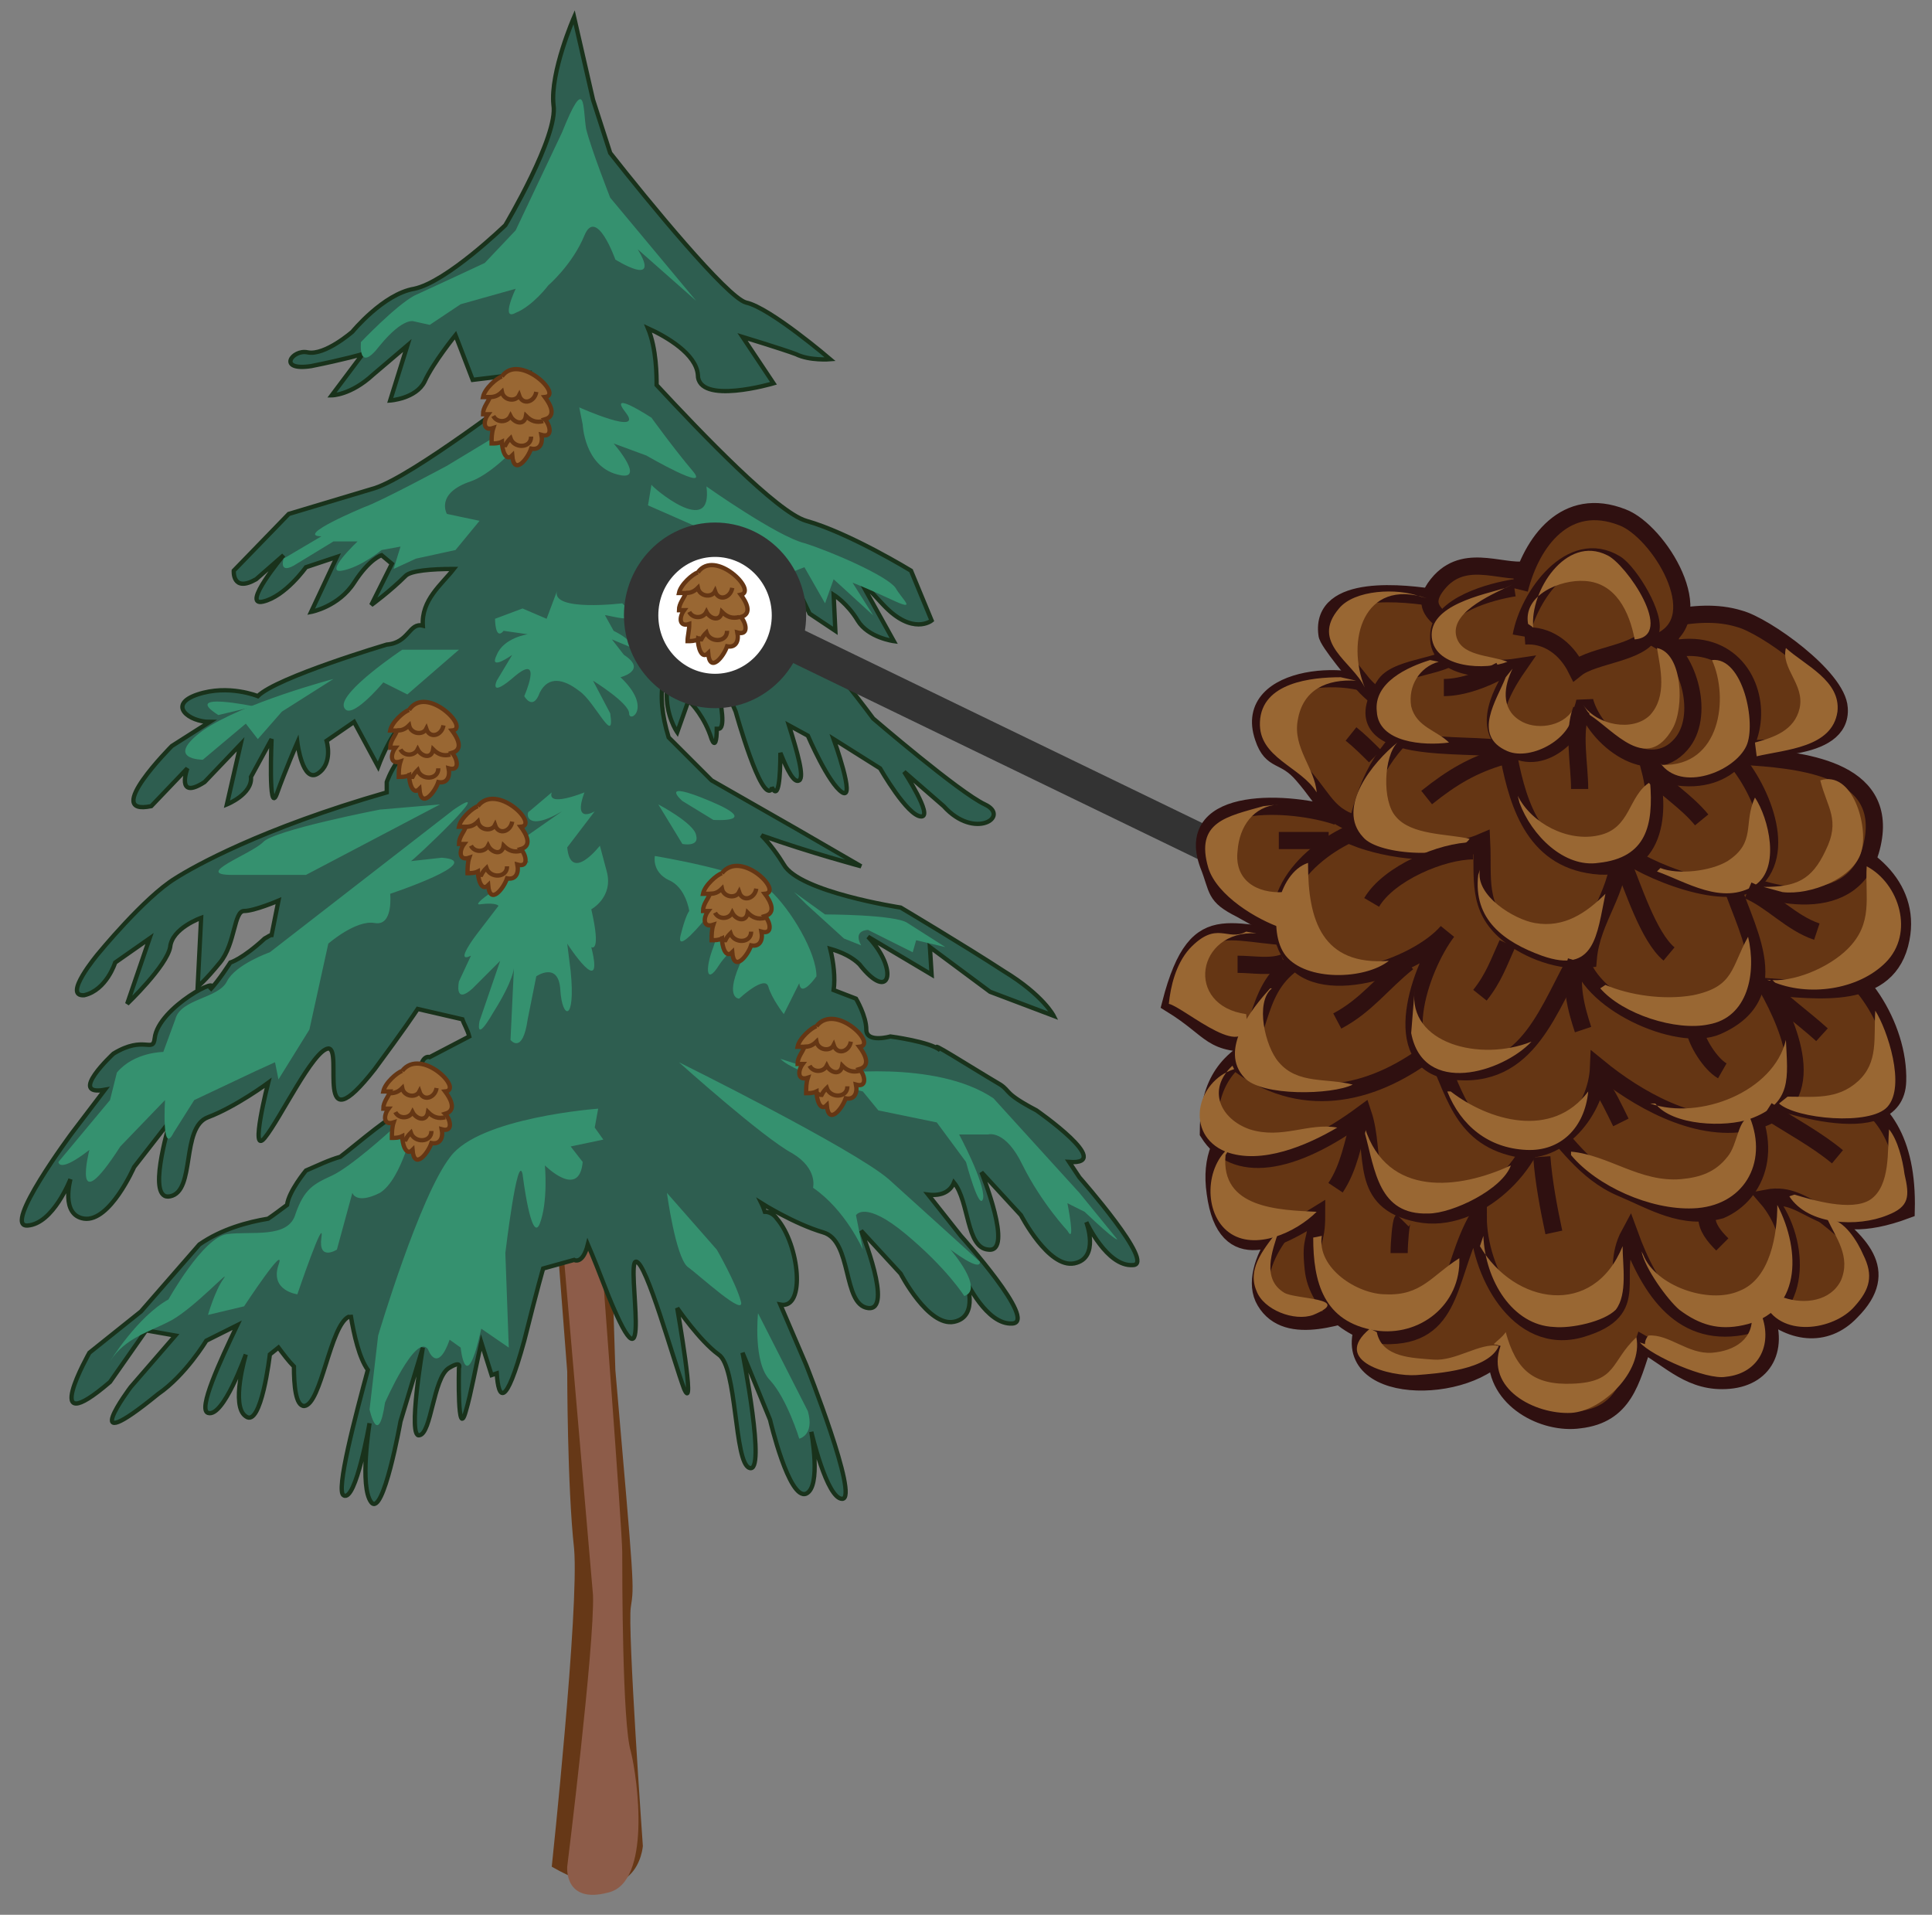 <svg xmlns="http://www.w3.org/2000/svg" version="1.0" viewBox="0 0 112.4 111.4"><rect x="0" y="0" width="112.4" height="111.4" fill="#808080" stroke="none"/><switch><g><path fill="#34926E" d="M14.4 39.9zm0 0zm0 0zm0 0zm0 0zm0 0zm0 0zm0 0zm0 0zm0 0zm0 0zm0 0zm0 0zm0 0zm0 0zm0 0zm0 0zm0 0zm0 0z"/><path fill="#663817" d="M32.1 108.6s1.6-15 1.3-18.5c-.4-3.6-.4-10.3-.4-10.3l-.7-9.1s-.6-5.1-.2-6.3c.4-1.2.7-4.4.7-4.4s.4-8.7.3-10.7c-.1-2 .7-8.2.7-8.2l.4-5s.1-1.1 0-3.8c0-1.7-.3-12.1.6-11 .9 1.1 1.4 13.4 1.4 13.4s.4 1.2.2 3.5c-.1 2.4-.3 4.6-.3 4.6l.2 7.2-.9 11.2v5.9l.4 12.6c1.1 12.7 1.1 12.5.9 13.8-.2 1.2.7 13.9.7 13.9s-.3 4.1-5.3 1.2z"/><path fill="#8D5C49" d="M33 108.6s1.6-12.9 1.5-15.8l-2.2-25.5.9-4.5.5-14.3s.1-6.1.7-6.6c.5-.6 1-7.4.9-8.5 0 0-.1-6.6.4-5.3.4 1.3.5 8.7.4 10-.1 1.3-.2 4.7-.1 5.8 0 1.1.5 3.4.2 4.7-.3 1.3-1.7 14.1-1.4 15.9.3 1.8.1 7.4.1 7.4s1.3 17.1 1.3 18.4c0 1.3 0 10 .5 11.6.4 1.6 1.2 7.6-1.3 8.2-2.6.7-2.4-1.5-2.4-1.5z"/><path fill="#2E5E50" stroke="#19321B" stroke-width=".25" d="M62.8 68.5l-.6-.9c2.7.2-1.9-3-1.9-3-1.9-1-1.5-1.1-2.1-1.5-1.7-1-4.5-2.8-3.5-2-.6-.5-2.9-.8-2.9-.8s-1.4.4-1.4-.4-.6-1.8-.6-1.8l-1.3-.5c.1-.7 0-1.6-.2-2.4.7.2 1.3.5 1.7.9 1.8 2.3 2.3.3.5-1.6l3.7 2.2-.1-1.6 3.5 2.6 3.7 1.4s-.6-1.2-2.9-2.6c-2.3-1.5-6-3.7-6-3.7s-5.9-.9-6.8-2.5c-.3-.5-.8-1.2-1.3-1.7 2.8 1 5.8 1.8 5.8 1.8l-3.8-2.2-4.9-2.8-2.5-2.5c-.4-1.3-.5-2.4-.3-3.4.1.2.1.5.2.7-.1 1.4.6 2.4.6 2.4l1.1-3.1-.3 1.4s.8.8 1.2 2.1c.2.5.3.1.3-.6h.1c.4 0 .2-1.3-.1-2.6v-.1l.5.3.6 1.4s1.5 5.4 2.1 4.5v-.1c.4.8.5-.6.5-2 .4 1 .8 1.8 1.1 1.6.3-.2-.1-1.6-.6-3.2l1.1.6s1.2 2.8 2 3.3-.5-3.1-.5-3.1l2.7 1.7s1.6 2.8 2.4 2.8c.7 0-1-2.6-1-2.6l2.3 2c1.8 2 3.9.6 2.4-.1s-6.5-5-6.5-5-2.8-3.8-4.7-5.6c-.6-.6-1.7-1-2.8-1.2l-1-2.4c.1 0 .2-.1.3-.2l2.4 2 1.1-.8 1 2.1 1.5 1-.1-2.1s.8.5 1.4 1.5c.6 1 2.1 1.2 2.1 1.2l-2-3.6 1.4 1.5c1.7 1.8 2.8.9 2.8.9L53 33.2s-3.6-2.2-6.1-2.9c-1.7-.5-6.1-5.1-8.7-7.9 0-.5 0-2.1-.5-3.3 1.1.5 2.8 1.5 2.9 2.7 0 1.8 4.4.5 4.4.5l-1.8-2.7s2.3.7 3.1 1c.8.4 2 .3 2 .3s-3.5-3-4.9-3.3c-1.1-.3-5.7-5.9-7.9-8.7l-1-3.1L33.4 1S32 4.2 32.2 6.1c.3 1.8-2.8 7-2.8 7s-3.4 3.3-5.3 3.7c-1.8.3-3.6 2.5-3.6 2.5s-1.6 1.4-2.6 1.2c-.9-.2-1.8 1.1.2.8 2-.4 3-.7 3-.7L19.3 23s1.1 0 2.4-1.2c1.3-1.1 2-1.7 2-1.7l-1 3.2s1.5-.1 2-1.1c.5-1.1 1.8-2.7 1.8-2.7l1 2.6 3.3-.4c-.1.7-.3 1-.3 1s-6.5 5-8.7 5.7l-5 1.5-3.2 3.3s-.1 1.3 1.3.5l1.6-1.4s-2.5 3-1.2 2.7c1.3-.3 2.5-2 2.5-2l1.8-.6-1.5 3.2s1.6-.3 2.5-1.7c.9-1.4 1.6-1.6 1.6-1.6l.6.5-1.2 2.4s1.1-.8 2-1.7c.3-.3 1.5-.4 2.8-.4-.7.9-1.9 1.8-1.8 3.3-.8-.2-.8 1-2.1 1.1 0 0-6.4 1.9-7.5 3 0 0-1.7-.7-3.5-.1s-.5 1.6.7 1.6L10 43.4s-4.1 4.1-1.2 3.5l2.1-2.2s-.7 1.9 1 .8l2.1-2.2-.8 3.5s1.5-.6 1.4-1.6l1.2-2.2s-.2 4.5.3 3.2c.5-1.4 1.2-3 1.2-3s.3 2.4 1.2 1.8c.9-.6.5-1.9.5-1.9l1.6-1.1 1.4 2.6s.7-1.9 1.4-2.4c.7-.6 1.5-.6 1.5-.6l.5.6-.1.4c-2.1.7-2.8 2.9-2.8 2.9v.6c-7.3 2.1-11.2 4.3-12.3 5-1.8 1.1-4.5 4.4-4.5 4.4s-2.1 2.5-.8 2.4c1.3-.3 1.8-1.9 1.8-1.9l2-1.4-1.3 3.8s2.3-2.2 2.5-3.3c.1-1.1 1.8-1.7 1.8-1.7l-.2 4s.4-.3 1.3-1.4c.9-1.1.8-3 1.4-3 .6 0 2-.6 2-.6l-.4 2c-.1 0-.2.1-.4.2-1.3 1.2-2 1.4-2 1.4s-.7 1.1-1.2 1.6c.9-1-3 1-3.2 2.8-.1.9-.6-.2-2.4.9 0 0-2.7 2.5-.5 2.1l-1.9 2.5s-4.1 5.5-2.6 5.4c1.5-.1 2.5-2.7 2.5-2.7s-.6 2.1.8 2.3c1.5.2 2.9-3 2.9-3l2.1-2.7c-.1.4-1.4 4.7 0 4.4 1.5-.3.6-4 2.2-4.6 1.6-.6 3.5-2 3.5-2s-1.1 4.3-.2 3.2c.9-1.1 2.8-5.1 3.7-5.2.9 0-.9 5.8 2.7 1.2 1.7-2.3 2.3-3.2 2.5-3.5l2.6.6c.1.3.3.6.4 1L25 61.5s-.5-.2-.6 1c-.2 1.2-1 1.2-1 1.2s-.2.9-.7 1.6c.7-1-2.1 1.4-2.9 2-.7.2-1.3.5-2 .8 0 0-1 1.2-1.1 2-.4.3-.8.6-1.1.8-1.2.2-2.7.6-4 1.5l-3.4 3.9-3 2.4s-3 5.3 1.2 1.7l2.1-3 1.7.3-2.6 3s-3.3 4.4 1.6.4C10.8 80 12 78 12 78l1.8-.9c-1 2.1-2.3 4.9-1.7 5.1.9.3 2.2-3.4 2.2-3.4s-.9 3 0 3.6c.9.7 1.4-3.6 1.4-3.6l.5-.4c.3.4.6.8.9 1.1 0 1.1.1 2.3.6 2.3 1-.1 1.5-4.7 2.6-5.2 0 0 .1 0 .1-.1.2 1.2.5 2.5 1 3.2-.7 2.6-1.9 7.1-1.4 7.3.7.4 1.5-4.2 1.5-4.2s-.6 3.7.1 4.6c.7.9 1.7-4.7 1.7-4.7l1.3-4.3s-.9 5.3-.2 5.1c.7-.1.8-3.3 1.7-3.9.8-.5.6 0 .6 0s-.1 4.3.4 2.5c.3-1 .6-2.7.9-4l.6 1.9.3-.1c.1 1.5.5 2.1 1.6-1.9.8-3.2 1.1-4.2 1.1-4.2l1.8-.5s.5.3.8-.9c.3.7.7 1.7 1.2 3 2.7 6.6 1-2 1.6-2 .6 0 2.2 5.8 2.8 7.4.7 1.6-.4-4.7-.4-4.7s1.3 1.9 2.4 2.7c1.1.7.9 6.3 1.8 6.6 1 .4-.4-6.7-.4-6.7l1.6 3.9s1.1 4.7 2.1 4.3c.9-.4.3-3.6.3-3.6s.9 3.9 1.8 3.9c1 0-2.1-7.8-2.1-7.8l-1.5-3.5c1.5.3 1.1-3.5-.2-5-.2-.3-.5-.4-.7-.4-.1-.3-.2-.5-.2-.5s1.9 1.2 3.6 1.7c1.7.5 1.1 4.2 2.6 4.4 1.5.2-.4-4.5-.4-4.5l2.3 2.5s1.6 3.1 3.1 2.8c1.5-.3.7-2.4.7-2.4s1.2 2.6 2.7 2.5c1.5-.1-3-5.1-3-5.1L54 69.5c.8.1 1.3-.2 1.5-.7.9 1.1.7 3.8 2 3.9 1.5.2-.4-4.5-.4-4.5l2.3 2.5s1.6 3.1 3.1 2.8c1.5-.3.7-2.4.7-2.4s1.2 2.6 2.7 2.5c1.4 0-3.1-5.1-3.1-5.1z"/><path fill="#35916F" d="M30.8 24.2L26 27.1s-3.9 2.1-4.8 2.4c0 0-4.1 1.7-2.5 1.7l-2.2 1.3s-.3.9.6.4l2.3-1.4h1.4s-2 1.9-.9 1.7C21 33 22.2 32 22.2 32l1.1-.2-.4 1.3 1.3-.6 2.3-.5 1.4-1.7-1.9-.4s-.7-1.2 1.4-1.9c2-.7 5.4-5 3.4-3.8zm1.1-7.6s1.4-1.2 2.1-2.9c.7-1.7 1.8 1.4 1.8 1.4s2.7 1.7 1.3-.6l3.4 3-5-6s-1.1-2.8-1.4-4c-.2-1.2 0-3.3-1.4.2L30 13.4l-1.8 1.9s-3 1.4-4.1 1.9c-1.1.6-3.1 2.7-3.1 2.7s-.2 1.9 1.1.2c1.4-1.7 2-1.4 2-1.4l.9.2 1.8-1.2 3.2-.9s-.9 1.9 0 1.4c1-.4 1.9-1.6 1.9-1.6zm2 8.1s.1 2.4 2 2.9c1.8.5-.2-1.8-.2-1.8l1.9.7s3.8 2.2 2.7.9c-1.1-1.3-2.4-3.1-2.4-3.1s-2.6-1.7-1.5-.3-2.7-.3-2.7-.3l.2 1zm7.2 3.6s4.1 2.9 5.7 3.3c1.6.5 4.8 1.9 5.3 2.6.4.7 1.3 1.4-.2.7s-2.3-1-2.3-1l1.2 1.9-2.3-2.1-.5 1.4-1.2-2.1-1.8.7-2.3-2.1-5-2.2.2-1.2c0 .1 3.6 3.2 3.2.1zm-4.9 6.8s-4.1.5-3.8-.7l-.6 1.6-1.4-.6-1.6.6s0 1.3.5.7l1.4.2s-1.4.2-1.8 1.2c-.5 1 .9 0 .9 0l-.9 1.5s-.5 1.1 1.1-.3c1.6-1.3.5 1.2.5 1.2s.5.9.9-.2c.5-1 1.4-.8 2.3-.1.9.6 2.1 3.3 1.8 1.3l-1-1.9s2.1 1.3 2.1 1.9c0 .6 1.4-.3-.5-2.1 0 0 1.6-.4.2-1.3l-.7-.9 1.2.5s.1-.4-1.1-1l-.5-.9c0-.1 2.6.8 1-.7zm-9.5 2.7l-3 2.6-1.4-.7s-2 2.4-2.3 1.4c-.2-.9 3.4-3.3 3.4-3.3h3.3zm-7.3 1.7l-3 1.9L15 43l-.7-.9-2.5 2.1s-2.3 0 0-1.7c2.3-1.6 7.6-3 7.6-3z"/><path fill="#35916F" d="M14.8 41.1s-4.3-.9-2.1.5l2.1-.5zm7.3 6s-6.2 1.2-6.8 1.9c-.7.7-4.1 1.9-1.8 1.9h4.3l7.8-4.1-3.5.3zm4.3 0l-10.7 8.3s-2 .7-2.5 1.7-2.7 1-3 2.2l-.7 1.9s-1.7 0-2.7 1.2L6.4 64l-3 3.6s0 .7 1.8-.7c0 0-1.1 4.3 1.8-.2L9.6 64s-.2 3.3.5 1.9l1.2-1.9 3.6-1.7 1.1-.5.2 1 1.8-2.9 1.1-5s1.6-1.4 2.7-1.2c1.1.2.9-1.7.9-1.7s5.7-1.9 3-2.1l-1.8.2c0 .1 5.3-4.9 2.5-3zm6.3.1l-3 2.1s-1.4.7.2.8c1.6 0 .5.1.5.1l-.6.9s-2.7 1.7-1.8 1.5c.9-.1 1 .1 1 .1l-1.3 1.7s-1.3 1.7-.3 1.2l-.7 1.5s-.3 1.4.8.4l1.6-1.6-1.2 3.5s-.3 1.4.8-.5c1.2-1.9 1.2-2.6 1.2-2.6l-.2 4.2s.7.9 1-1.2l.5-2.5s1.3-.9 1.4.8c.1 1.7.9 1.9.6-1.1l-.2-1.6s2.2 3.4 1.4.2c0 0 .6.4 0-2.2 0 0 1.3-.7.9-2.2l-.4-1.5s-1.7 2.2-1.9.1l1.6-2.1s-1.3.8-.6-1.1c0 0-2.2.9-1.9 0l-1.3 1.1c-.2 0-.3 1.3 1.9 0zm5.4 2.6s5.5.9 6.7 2c1.2 1.1 2.7 3.6 2.7 5 0 0-.9 1.3-1 .4l-.9 1.8s-.7-.9-.9-1.6c-.2-.7-1.7.7-1.7.7s-.8 0 0-1.9c.9-2-.5-1.1-1.2 0s-.8.2-.3-1.1-.5-1.6-.5-1.6-1.7 2.1-1.4.9c.3-1.2.5-1.4.5-1.4s-.2-1.4-1.2-1.8c-1-.5-.8-1.4-.8-1.4zm.2-3s2.1 1.1 2.2 1.8c.2.7-.8.5-.8.5l-1.4-2.3zm3.2.9s2.9.2-.2-1.1-1.6 0-1.6 0l1.8 1.1zm-6.7 16.8s-6.9.5-8.6 2.8C24.4 69.6 22 77.7 22 77.7l-.5 4.3s.5 2.3.9-.4c0 0 1.8-4.1 2.5-3.1 0 0 .6 1.7 1.4-1 .8-2.7-.2.4-.2.4l.7.5s.3 3 1.2-1.1l1.6 1.1-.2-5.5s.7-5.9 1-4.6c0 0 .5 4.1 1 2.9.5-1.3.3-3.4.3-3.4s2 2 2.2-.2l-.7-.9 1.9-.4-.5-.7.2-1.1zm-25 11.1s2-3.6 3.4-3.8c1.4-.2 3.6.3 4-1.2.5-1.4 1-1.7 2.1-2.2 1.1-.5 3.4-2.6 3.4-2.6s1.8-2.9 1.4-.5c0 0-.7 3.3-2 4.1-1.4.7-1.6 0-1.6 0l-.9 3.3s-1.1.7-.9-.7c.2-1.4-1.4 3.3-1.4 3.3s-1.6-.2-1.1-1.7c.5-1.4-2 2.4-2 2.4l-2.1.5s.4-1.4.9-2.1c.5-.7-1.6 1.6-3 2.4-1.3.7-2.7 1-3.6 2.4 0 0 1.6-2.6 3.4-3.6zm29.7-13.8s10.1 5 12.2 6.8c2 1.8 5.3 4.8 5.3 4.8s.2.7-1.7-.7c0 0 2 2.3.8 2.7 0 0-1-1.6-3.4-3.6s-2.9-1.1-2.9-1.1l.4 2s-1-2.3-2.9-3.6c0 0 .3-1.1-1.2-2-1.7-.9-6.6-5.3-6.6-5.3zm8.7.7s6.2-.9 9.6 1.4l5 5.5 2.2 2.7s0 .2-1.9-1.6l-1-.5s.5 2.5 0 1.6c0 0-1.5-1.6-2.6-3.8-1-2.1-2-1.8-2-1.8h-1.7s1.5 2.8 1.4 3.7c-.2.9-1-2.1-1-2.1l-1.7-2.3-3.4-.7-.9-1.1s-3.9-1-4.8-1.9l2.8.9zm-.2-9.3s4.1 0 4.8.5l2.2 1.4-1.7-.4-.2.7-2.6-1.3s-.9 0-.4.9l-1-.4-2.2-2-.7-.7 1.8 1.3zm-9.2 16.2s.5 3.7 1.2 4.3c.7.5 3.4 3 3.1 2-.3-1.1-1.4-3-1.4-3l-2.9-3.3zm5.3 7s-.3 2.9.7 3.9c1 1.1 1.7 3.4 1.7 3.4s.9-.2.5-1.6l-2.9-5.7z"/><g stroke="#653614" stroke-width=".25"><path fill="#996733" d="M23.8 41.3c-.3.1-1 .7-1.1 1.2h.4c-.1.3-.4.6-.4 1h.3c-.3.4-.3 1 .3.8-.1.3-.1.6-.1.9.2 0 .4 0 .6-.1 0 .4.2 1.2.6.8.1 1.2.9.2 1.1-.4.5.1.7-.3.6-.8.7.2.5-.6.2-.9.7-.2.3-.9 0-1.3 1.1-.1-1.5-2.7-2.5-1.2"/><path fill="none" d="M23.1 42.5c.3 0 .5-.1.7-.3.1.5.8.6 1 .2.2.6.9.4 1-.2m.4 1.7c-.4.1-.7 0-1-.3-.1.6-.7.4-.9 0-.2.4-.8.4-1 0m.4 1.5c.1 0 .1.1.3.1.1-.2.2-.3.3-.4.2.6 1.2.6 1.2-.1"/></g><ellipse cx="41.5" cy="35.7" fill="#FFF" rx="4.3" ry="4.4"/><g stroke="#653614" stroke-width=".25"><path fill="#996733" d="M42 50.8c-.3.1-1 .7-1.1 1.2h.4c-.1.3-.4.6-.4 1h.3c-.3.4-.3 1 .3.8-.1.3-.1.6-.1.9.2 0 .4 0 .6-.1 0 .4.2 1.2.6.8.1 1.2.9.2 1.1-.4.5.1.7-.3.6-.8.7.2.5-.6.2-.9.7-.2.3-.9 0-1.3 1.1-.1-1.4-2.6-2.5-1.2"/><path fill="none" d="M41.3 52c.3 0 .5-.1.7-.3.1.5.8.6 1 .2.2.6.9.4 1-.2m.5 1.7c-.4.1-.7 0-1-.3-.1.6-.7.4-.9 0-.2.4-.8.4-1 0m.3 1.5c.1 0 .1.1.3.1.1-.2.2-.3.3-.4.2.6 1.2.6 1.2-.1"/></g><g stroke="#653614" stroke-width=".25"><path fill="#996733" d="M40.6 33.3c-.3.1-1 .7-1.1 1.2h.4c-.1.3-.4.6-.4 1h.3c-.3.4-.3 1 .3.8 0 .4-.1.7-.1 1 .2 0 .4 0 .6-.1 0 .4.2 1.2.6.8.1 1.2.9.2 1.1-.4.5.1.7-.3.6-.8.7.2.5-.6.2-.9.7-.2.3-.9 0-1.3 1-.2-1.5-2.7-2.5-1.3"/><path fill="none" d="M39.9 34.5c.3 0 .5-.1.7-.3.1.5.8.6 1 .2.2.6.9.4 1-.2m.4 1.7c-.4.1-.7 0-1-.3-.1.6-.7.4-.9 0-.2.4-.8.4-1 0m.4 1.5c.1 0 .1.1.3.1.1-.2.2-.3.3-.4.2.6 1.2.6 1.2-.1"/></g><g stroke="#653614" stroke-width=".25"><path fill="#996733" d="M27.8 46.9c-.3.1-1 .7-1.1 1.2h.4c-.1.3-.4.6-.4 1h.3c-.3.4-.3 1 .3.8-.1.3-.1.6-.1.9.2 0 .4 0 .6-.1 0 .4.2 1.2.6.8.1 1.2.9.2 1.1-.4.5.1.7-.3.6-.8.7.2.5-.6.2-.9.7-.2.3-.9 0-1.3 1.1-.1-1.4-2.6-2.5-1.2"/><path fill="none" d="M27.1 48.1c.3 0 .5-.1.7-.3.1.5.8.6 1 .2.2.6.9.4 1-.2m.5 1.7c-.4.1-.7 0-1-.3-.1.6-.7.4-.9 0-.2.4-.8.4-1 0m.3 1.6c.1 0 .1.1.3.1.1-.2.2-.3.3-.4.2.6 1.2.6 1.2-.1"/></g><g stroke="#653614" stroke-width=".25"><path fill="#996733" d="M23.4 62.3c-.3.1-1 .7-1.1 1.2h.4c-.1.3-.4.6-.4 1h.3c-.3.4-.3 1 .3.8-.1.3-.1.6-.1.9.2 0 .4 0 .6-.1 0 .4.2 1.2.6.8.1 1.2.9.2 1.1-.4.5.1.7-.3.6-.8.7.2.5-.6.2-.9.7-.2.3-.9 0-1.3 1.1-.1-1.4-2.6-2.5-1.2"/><path fill="none" d="M22.7 63.6c.3 0 .5-.1.7-.3.1.5.8.6 1 .2.2.6.9.4 1-.2m.5 1.7c-.4.1-.7 0-1-.3-.1.6-.7.4-.9 0-.2.4-.8.4-1 0m.3 1.5c.1 0 .1.1.3.1.1-.2.2-.3.3-.4.2.6 1.2.6 1.2-.1"/></g><g stroke="#653614" stroke-width=".25"><path fill="#996733" d="M29.2 21.9c-.3.1-1 .7-1.1 1.2h.4c-.1.3-.4.6-.4 1h.3c-.3.4-.3 1 .3.8-.1.3-.1.6-.1.9.2 0 .4 0 .6-.1 0 .4.2 1.2.6.8.1 1.2.9.2 1.1-.4.5.1.7-.3.6-.8.7.2.5-.6.2-.9.7-.2.3-.9 0-1.3 1.1-.1-1.5-2.6-2.5-1.2"/><path fill="none" d="M28.5 23.1c.3 0 .5-.1.7-.3.1.5.8.6 1 .2.2.6.9.4 1-.2m.4 1.7c-.4.1-.7 0-1-.3-.1.6-.7.4-.9 0-.2.4-.8.4-1 0m.4 1.6c.1 0 .1.1.3.1.1-.2.2-.3.3-.4.2.6 1.2.6 1.2-.1"/></g><g stroke="#653614" stroke-width=".25"><path fill="#996733" d="M47.5 59.7c-.3.1-1 .7-1.1 1.2h.4c-.1.3-.4.6-.4 1h.3c-.3.4-.3 1 .3.8-.1.3-.1.6-.1.9.2 0 .4 0 .6-.1 0 .4.2 1.2.6.8.1 1.2.9.2 1.1-.4.5.1.7-.3.6-.8.7.2.5-.6.2-.9.7-.2.3-.9 0-1.3 1.1-.1-1.4-2.6-2.5-1.2"/><path fill="none" d="M46.8 60.9c.3 0 .5-.1.7-.3.1.5.8.6 1 .2.2.6.9.4 1-.2m.5 1.7c-.4.1-.7 0-1-.3-.1.6-.7.4-.9 0-.2.4-.8.4-1 0m.4 1.6c.1 0 .1.1.3.1.1-.2.2-.3.3-.4.2.6 1.2.6 1.2-.1"/></g><ellipse cx="41.6" cy="35.8" fill="none" stroke="#333" stroke-width="2" rx="4.3" ry="4.4"/><path fill="none" stroke="#333" stroke-width="2" d="M45.6 37.2l28.9 14"/><path fill="#653614" stroke="#2F1010" d="M76.9 70.1c-1.4-.2-4.5 3.6-3.3 5.6 1.3 2.2 4.7.7 6.3.3-3.2 5 4.6 5.4 7.2 2.9-.1 2.5 2.7 4 4.8 3.7 2.6-.3 3-2.3 3.7-4.4 1.6.9 2.8 2.3 5 2.1 2.2-.2 3-2.1 1.9-4.3 1.6 1.6 3.7 1.9 5.2.3 2.4-2.4.4-4.1-1.8-5.8-4.5-3.4-10.6-3.5-16-4-3.6-.4-10.1.2-13 3"/><path fill="#653614" stroke="#2F1010" d="M76.1 63.7c-2.6.4-6 1.6-5.4 5.7.6 4.5 3.8 2.6 5.9 1.3 0 1.7-.4 1.2-.2 3.1.2 2.2 2.6 4 4.5 3.9 3.8-.1 3.3-3.8 5.1-6.9 0 3.1 2.3 7.6 6 6.5 3.7-1.1 1.5-3.1 2.8-5.5 1.2 3.3 3.1 6.2 6.9 5.3 3.3-.8 3-5.2 1.1-7.4 2.6-.5 3 2.6 8.1.7.2-8.2-6.1-8.1-11.9-7.8-3.3.2-6.3-.9-9.7-.5-1.6.2-3.2.3-4.9.3-2.2 0-5.9 1.3-7.7.6"/><path fill="#653614" stroke="#2F1010" d="M76.5 54.5c-4.7.3-6.8-2.3-8.4 3.9 2.6 1.6 2.2 2.4 5.3 2.3-2.4 1.1-3.1 2.8-3.1 5.2 1.5 2.4 4.8 2 9-1.1.8 2.4-.3 5.1 3.2 5.8 3.4.7 7-3 7.1-5.8 1.4 1.5 2.6 3.4 4.7 4.3 1.9.8 3.6 1.9 5.8 1.3 2.1-.9 3.4-3.8.9-7.3 2.1 1.1 9.3 3.5 9.4-.2.1-3.2-2.3-6.9-4.9-7.5-.8-.2-1.7-.1-2.6-.3-1.4-.3-1.1-.4-2.2-1-1.8-1.1-3.4-1.7-5.6-2.2-4.2-1-8.1-1.1-12.2 0-1.7.5-5.1 1.4-6 2.3"/><path fill="#653614" stroke="#2F1010" d="M77.8 47.5c-2.6-.9-9-1.3-7.5 2.8.6 1.5.3 1.8 1.9 2.6 1.8 1 2.9 1.7 4.8 2.2-3.9 1.5-3.3 3.7-4.8 6.9 3.8 2.7 7.9 1.6 11.2-1 1.2 2.3 1.5 5.1 4.8 5.8 2.5.5 4.7-2.2 4.8-4.7 2.2 1.8 5.6 3.8 8.7 3.2 4.4-.9 2.5-5.4 1.1-7.9 2.9.2 7.1.9 7.8-2.8.6-3.1-2.1-5.2-4.9-5.9-1.8-.5-3.6-.5-5.6-.5-3 0-4.9-.2-7.8-.9-2.5-.6-4.7-1-7.2-.6-1.8.3-3.6 1-5.4 1.3"/><path fill="#653614" stroke="#2F1010" d="M80.7 40.4c-1.6-1.6-8.5-1.3-7.2 2.5.5 1.5 1.2.9 2.3 2.2 1.4 1.6 1.5 2.6 3.8 3-2.9.9-6.4 3.9-4.6 7.3 1.5 2.9 7.4.9 9.2-1.2-1.6 2.1-3.5 7.6.2 8.1 4.6.6 5.7-3.8 7.5-6.8.3 2.7 5.7 5.2 8 4.2 4.3-1.9 1.4-6 .7-8.7 2.6 1.3 7.7 2.4 8.4-2.3.6-4.2-4.8-4.5-7.5-4.7 1.7-.9 1.6-3 .5-4.5-1.4-1.7-5-2-7.1-1.3-2.9.9-3.5 2-6.6 1.7-2.4-.2-4.1-.1-6.3.7"/><path fill="#653614" stroke="#2F1010" d="M83.6 34.8c-1.8-.3-6.8-.9-6.4 2.1 0 .4 1.8 2.5 2.1 2.9.9 1 2.1 1.7 3.5 1.9-2.4 2-3.3 3.7-4 7 2 .8 5.3 1.2 7.4.3.1 2.1-.3 3.8 1.5 5.3 1.2 1 3.1 1.7 4.7 1.5.2-2.4 1.9-4 1.8-6.4 1.4 1.2 6.5 3.3 8 1.7 1.9-2-.2-6.1-1.8-7.5 1.8-.1 6.8.2 6.6-2.4-.1-1.8-4.3-4.8-5.8-5.2-1.3-.4-2.7-.3-4.1 0-1 .2-2.5 1.4-3.4 1.5-2.2.2-6.6-4.6-8.8-1.9"/><path fill="#653614" stroke="#2F1010" d="M87.4 43.6c-1.7-.5-9.8.6-6.8-3.8.8-1.1 3.9-1 4.2-2 .6-1.7-3-1.8-1-4 1.6-1.7 3.8-.3 5.3-.7 1.5-.4 1.9-2.4 3.9-2.6 4.3-.5 4.5 4.3 4.1 7.3 6.7-1.5 6.6 9.8-1.1 7 .7 2.7.2 6.2-3.6 5.5-3.4-.6-4.2-4-4.7-6.7"/><path fill="#653614" stroke="#2F1010" d="M88.1 34.2c-1.3.2-4.4 1-4.4 2.8-.1 2.1 3.3 2 4.6 1.8-.9 1.3-2.2 3.6-.4 4.7 2 1.2 4-1.1 4.3-2.7.6 2.2 3.8 4.6 5.6 2.5 1.4-1.6.5-5-1.2-6 3-1.4-.1-6.4-2.2-7.2-3.3-1.3-5.3 1.4-6 4.2"/><path fill="none" stroke="#2F1010" d="M88.7 37c1.3-.1 2.4.7 3 1.9 1-.8 3.8-.9 4.3-2.1.4-.9-1.2-3.5-2-4-2.6-1.6-5.1 1.9-5.5 4.2"/><path fill="#996733" d="M82.3 57.6c-.4 3.1 3.8 4.2 6.8 3-1.7 1.8-6.3 3.2-7-.5l.2-2.5zm-6.2-7.4c-1.8.6-2.4 4-1.3 5.4 1.2 1.5 4.6 1.4 6 .3-3.9.3-4.7-2.4-4.7-5.6M74 57.5c-1 .8-.4 3.4.4 4.3 1.1 1.3 2.8.9 4.3 1.3-1.2.6-5.3.7-6.3-.4-1.5-1.6.4-4 1.5-5.2m19.5-.2c1.4.6 3.4.9 5.1.6 2.4-.5 2.2-1.6 3.2-3.4.5 2.1 0 4.7-2.3 5.1-1.9.4-5-.6-6.3-2.1m2.9 6.7c2.9 1 7.2-.7 7.9-3.7.1 2.2.4 3.7-2.1 4.6-1.4.5-4.5.4-5.5-.9m-11.9-.7c2.2 1.7 5.9 2.8 8 0-.2 2.1-1.6 3.5-3.6 3.4-2.2-.1-3.8-1.4-4.6-3.4m-4.8 2.1c1.3 4.1 5.5 3.6 8.5 2.2-.5 1.4-3.4 2.8-4.8 2.8-2.9.1-3.1-2.5-3.7-4.7"/><path fill="#996733" d="M71.7 62c-1.5 1.4-.7 3.1 1 3.7 1.9.6 3.4-.4 5.1-.1-1.7 1-4.4 2.2-6.5 1.4-2.4-1-1.7-4.1.5-4.8m1.3-7.9c-3.5-.2-4.2 4.2-.6 4.7.4 3.2-3.6-.4-4.5-.6.1-1 .4-2.3 1.2-3.2 1.6-1.7 2.2-.4 3.3-1m1.9-7.4c-1.5.1-2.3 1.3-2.4 2.7-.2 1.7 1.1 2.5 2.7 2.4.1.7-.2 1.4-.1 2.1-1.5-.5-3.8-1.9-4.3-3.5-.8-2.7 1.1-3 3.2-3.6m12.6 3.7c-.3 1.5 2 2.9 3.2 3.1 1.7.3 3-.6 4.1-1.7-.5 2.4-.6 4.7-3.7 3.6-2.2-.8-4-2.1-3.7-4.7m-4.7-7.7c-.8.8-.9 3.4-.1 4.3.9 1.1 3 1 4.3 1.3-.8 1.2-5.3 1-6.2-.1-1.6-1.7.6-4.4 2-5.5m-2.4-3.6c-1.7-.1-3.1.5-3.4 2.3-.3 1.6 1 2.8 1.1 4.2-.9-1.5-3.4-2-3.3-4.1.1-2.3 3-2.6 4.7-2.6m5.7-.9c-1.1.3-1.8 1.4-1.6 2.6.3 1.2 1.5 1.4 2.2 2.1-1.5.2-4.1 0-4.2-1.8-.2-1.7 1.8-2.6 3.1-3m5.1 7.9c.8 1.6 2.9 2.7 4.7 2.3 1.9-.4 1.7-2.3 3-3.1.2 2.5-.2 4.4-3 4.7-2 .3-3.9-1.6-4.6-3.5m8.2 3.8c1 .4 2.9.2 3.9-.4 1.7-1.1.9-2.2 1.6-3.7.8 1.2 1.5 4.1 0 5.1-1.9 1.2-4-.2-5.7-.8M76.9 71.9c-.3 1.9 2.1 3.4 3.7 3.4 2.1.1 2.7-1.1 4.3-2.1.1 2.7-2.3 4.6-4.9 4.2-3-.5-3.6-2.8-3.6-5.4"/><path fill="#996733" d="M71.3 67.2c-.3 3.1 3.1 3.2 5.3 3.3-1.2 1.2-3.6 2.3-5.1 1.2-1.5-1.1-1.4-3.9.1-5m14.5 5.8c2 3.4 6.6 4.2 8.3 0 0 1.1.3 2.8-.4 3.7-.7.7-2.6 1.1-3.6 1-2.4-.1-4-2.7-4.1-5.3m9.3 1.1c.7 1.8 3.8 2.9 5.6 2.1 1.8-.7 2.2-3.3 2.2-5 1.4 2.7 1.4 6.3-2 7-1.4.3-2.5 0-3.7-.9-.7-.6-2-2.4-2.2-3.4m8.9-3.3c1 .3 3.3 1 4.4.3 1.2-.8 1-2.9 1.1-4.1.5.6.8 1.8.9 2.6.3 1.3.3 1.9-1 2.4-1.7.7-4.6.6-5.7-1.1M91.4 67c2.2.2 4 1.8 6.4 1.6 1.1-.1 2-.4 2.7-1.3.6-.7.6-2.2 1.3-2.3 1.1 2.7-.4 5.2-3.3 5.3-2.5.1-5.6-1.3-7.1-3.1m12.6-3.4c1.5 0 2.9.2 4.1-.9 1.2-1.1.9-2.5 1-4.1.7 1.1 1.8 4.4.7 5.6-1 1.1-5.3.7-6.3-.2m-.7-7.2c1.5.2 3.6-.7 4.7-1.8 1.5-1.5 1-3 1.1-4.8 1.9 1 2.8 3.9 1.1 5.6-1.6 1.6-4.5 2-6.6 1.1m-.5-5.5c1.9 0 2.8-.4 3.6-2.1.9-1.8.1-2.5-.3-4.1 1.9-.6 2.8 2.7 2.4 4.1-.4 1.6-3 2.6-4.6 2.4m-1.6-8.7c1.1-.3 2.3-.7 2.6-2 .3-1.4-1.1-2.3-.8-3.5 1.1 1 3.2 1.9 3 3.7-.3 2.1-3 2.2-4.7 2.6m-5.5.5c3.4.1 3.9-3.9 2.9-6.1 1.8-.2 2.6 3.7 2 5-.7 1.5-3.8 2.7-5 1M88 38.9c-.5 1-.7 2.3.4 3 .9.6 2.5.4 3.1-.6.1 1.6-2.4 3-3.8 2.4-2.1-.9-.6-3-.1-4.3m4.5 1.6c.8 1.2 2.9 1.6 3.9.6 1-1.1.6-2.7.4-3.9 1.5.3 1.6 3.5.9 4.7-1.5 2.6-3.4.1-4.8-.8M88 34c-1 .5-3.5 1.5-3.3 2.9.2 1.3 2 1.2 3 1.6-1.2.5-4.2.4-4.4-1.4-.2-1.9 3-2.5 4.3-2.9m-4.6.6c-3.7-1.2-4.7 2.5-3.6 5.2-.7-1.5-3.2-2.6-1.5-4.6.9-1.1 3.4-1.2 4.7-.7m6.3 1.6c-.3-1.7 1.9-2.6 3.3-2.5 1.8.1 2.6 1.8 2.9 3.4 2.4-.2-.5-4.4-1.6-4.9-2.4-1.2-4.5 2.1-4.3 4.2m-9.1 41c.3 1.5 2.1 1.5 3.3 1.6 1.3.1 2.7-1 3.8-.8-.6 1.4-3.5 1.6-4.8 1.7-1.5.1-5-.8-2.7-2.7"/><path fill="#996733" d="M74.4 71.6c-.4 1.2-1 2.8.3 3.6.6.4 4.1.3 1.7 1.3-1.1.4-2.9-.3-3.3-1.4-.6-1.4.6-2.6 1.3-3.6m12.5 6.7c.2-.2.5-.4.7-.7.6 2.2 1.6 3.1 3.9 3 2.6-.1 2.2-1.3 3.7-2.7.4 2-2 4.3-3.8 4.4-2.1.1-5-1.4-4.1-3.9m8.4-.1c0-.2.1-.4.2-.5 1.2-.1 2.3 1.1 3.7 1 1.3-.1 2.5-.8 2.3-2.3.2-.1.3-.1.5-.1.8 1.8 0 3.6-2 3.8-1.1.2-4.3-1.2-5-2m8.4-2.6c1.2.4 2.7.2 3.3-1 .6-1.4-.3-2.5-.8-3.6 1 0 1.8 1.4 2.1 2.1.6 1.2.4 2-.5 3-1.2 1.4-4.4 1.9-5.3-.3"/><path fill="none" stroke="#2F1010" d="M87.4 44c-1.7.5-2.9 1.2-4.4 2.4m2.7 3.1c-1.8 0-4.9 1.3-5.9 3m7.9 2.4c-.5 1.1-.8 2-1.6 3m8.3-7.7c.6 1.4 1.5 4.3 2.7 5.3m-15.2.5c-1.5 1.2-2.4 2.5-4.1 3.4M92 41.3c-.5 1.3-.1 3.2-.1 4.6M87.3 39c-.9.5-2.2 1-3.3 1m17.7 11.8c1.4.6 2.5 1.9 4 2.4m-14 1.7c-.4 1.3 0 2.8.4 4M93 63c.5.6.9 1.5 1.3 2.3m-15.2-.1c-.4 1.3-.6 2.7-1.4 3.9m12-1.8c.1 1.4.4 3 .7 4.4m8.9-.9c0 .6.4 1.1.9 1.6m2.6-7.8c1.4.9 2.9 1.7 4.1 2.7m-4.2-10c.9 1 2.2 1.9 3.3 2.9M74.7 56c-.8.3-1.8.1-2.7.1m5.3-7.2h-2.9M80 44c-.4-.4-.9-.9-1.4-1.3m20 17.2c.1.7.9 2 1.6 2.4M96 44.9c.9 1 2.1 1.7 3 2.8M81.6 71c-.1.1-.2 1.3-.2 1.9"/></g></switch></svg>
